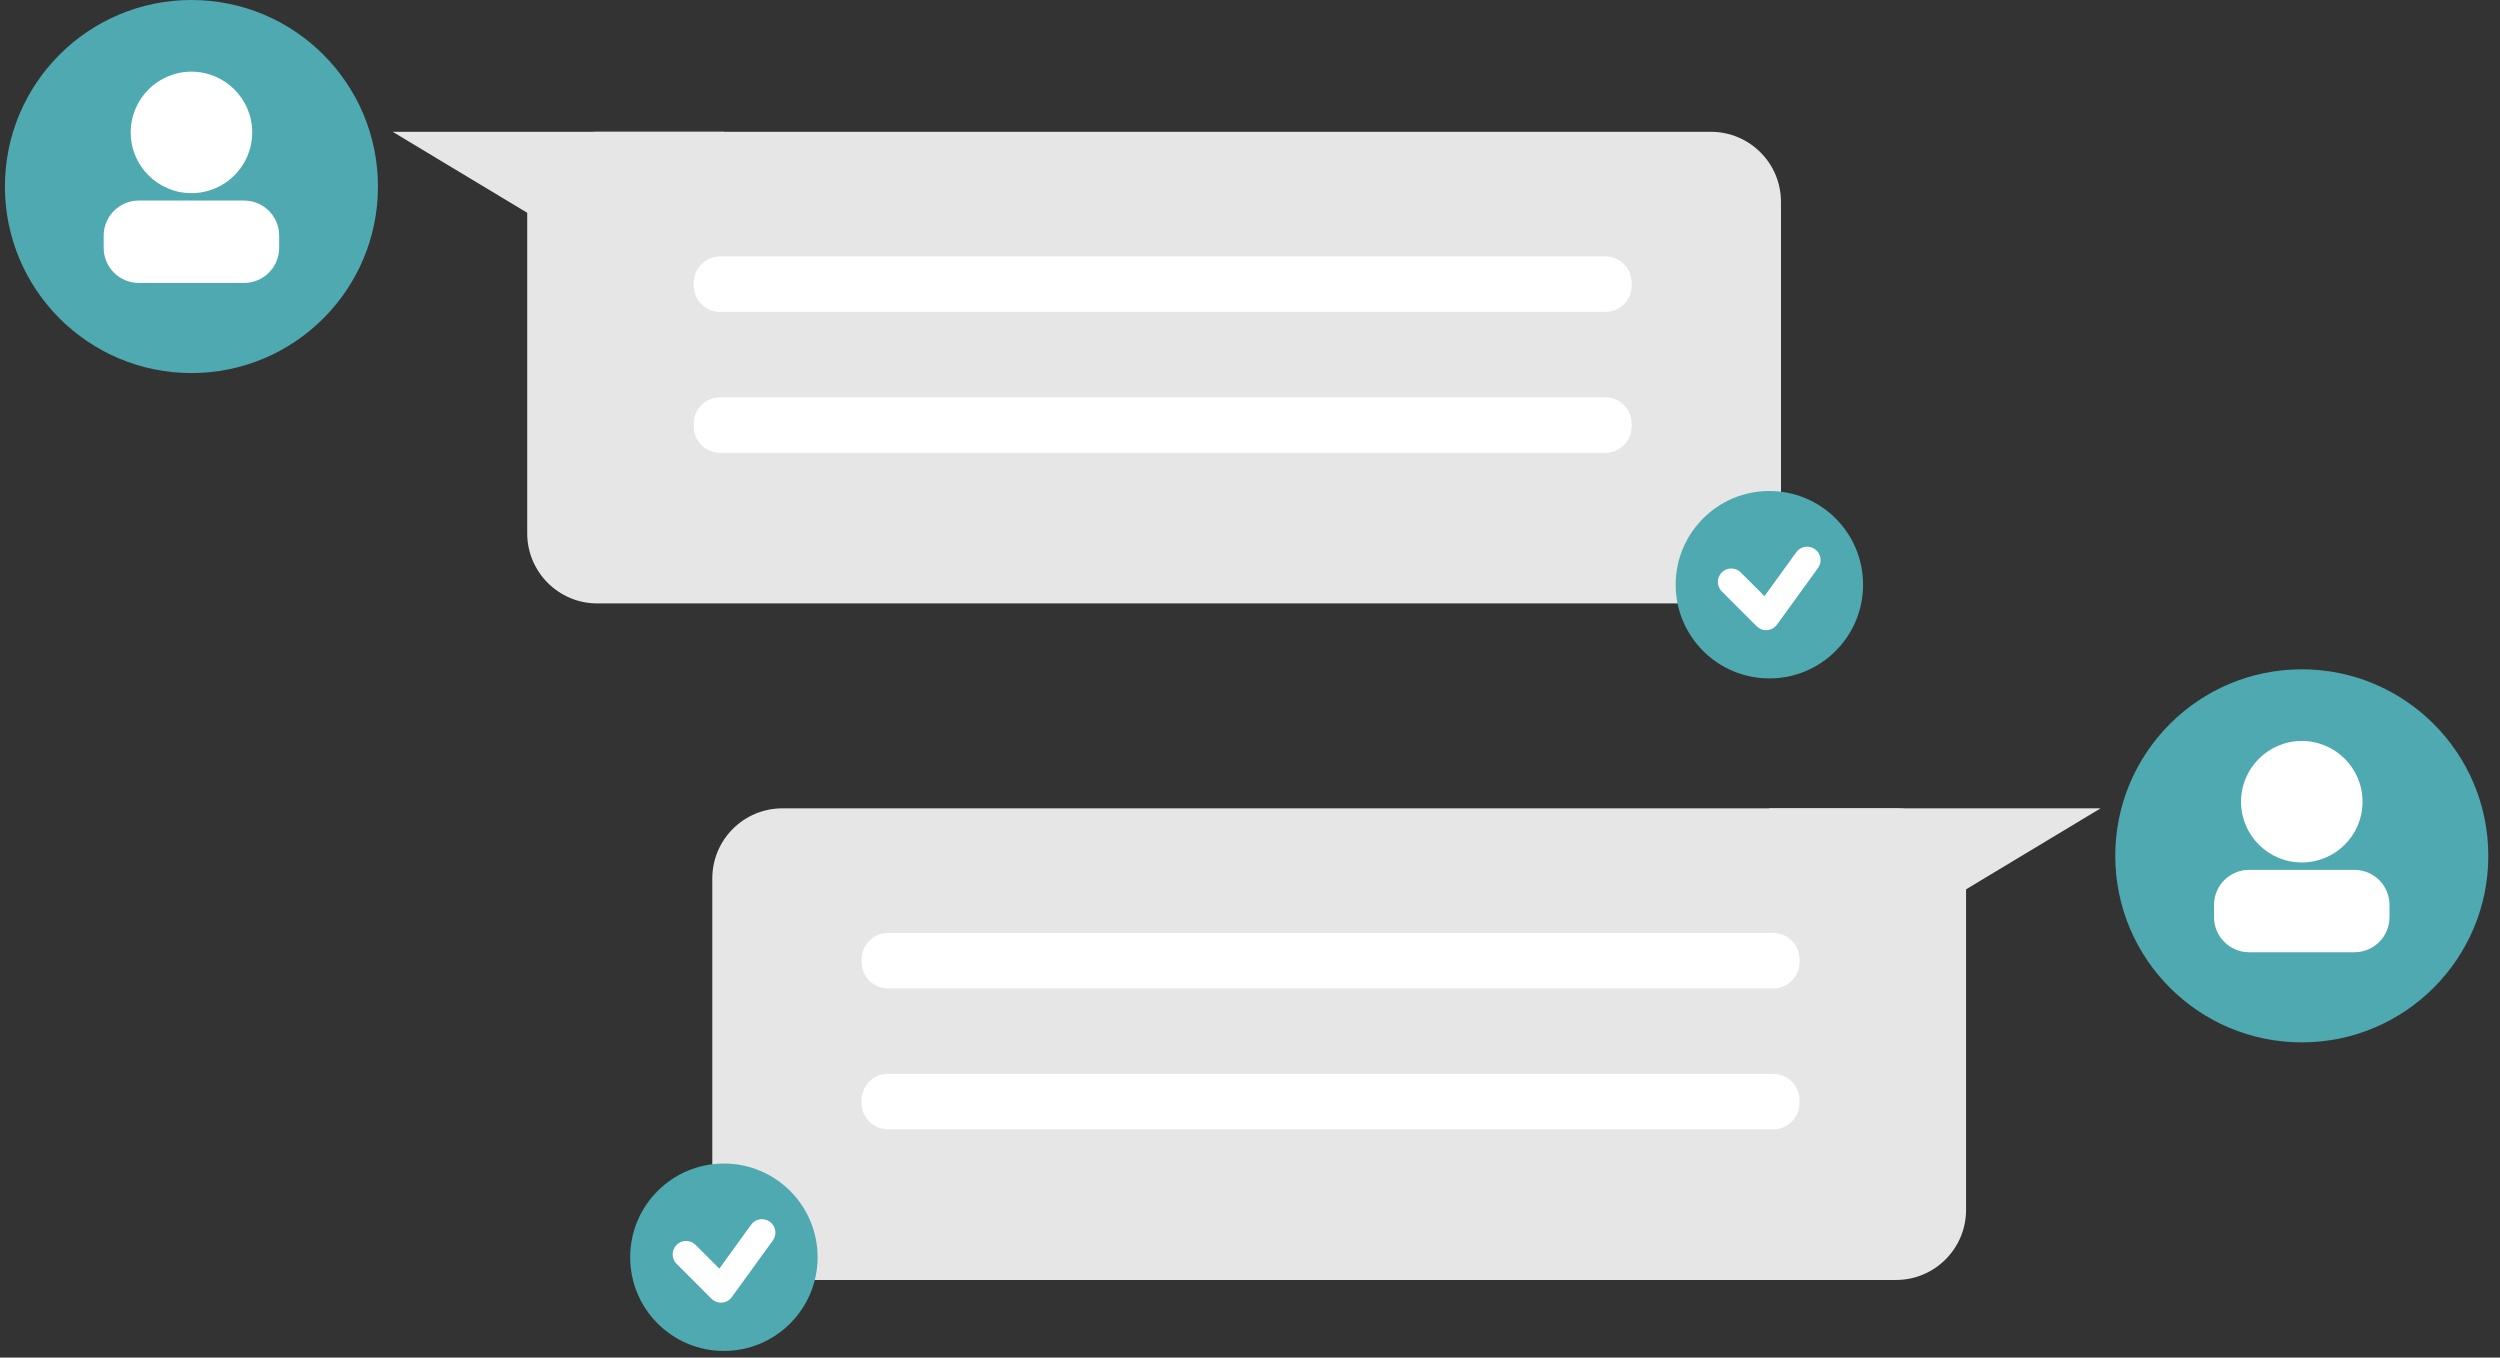 <svg width="151" height="82" viewBox="0 0 151 82" fill="none" xmlns="http://www.w3.org/2000/svg">
<rect x="0" y="0" width="151" height="82" fill="#333333" stroke="none"/>
<path d="M11.563 22.533C17.785 22.533 22.829 17.489 22.829 11.266C22.829 5.044 17.785 0 11.563 0C5.341 0 0.297 5.044 0.297 11.266C0.297 17.489 5.341 22.533 11.563 22.533Z" fill="#4EA9B0"/>
<path d="M11.564 11.667C13.591 11.667 15.234 10.024 15.234 7.998C15.234 5.971 13.591 4.328 11.564 4.328C9.537 4.328 7.895 5.971 7.895 7.998C7.895 10.024 9.537 11.667 11.564 11.667Z" fill="white"/>
<path d="M14.742 12.113H8.381C7.21 12.113 6.262 13.062 6.262 14.232V14.97C6.262 16.14 7.21 17.089 8.381 17.089H14.742C15.913 17.089 16.862 16.14 16.862 14.97V14.232C16.862 13.062 15.913 12.113 14.742 12.113Z" fill="white"/>
<path d="M103.337 7.961H36.078C33.739 7.961 31.844 9.856 31.844 12.195V32.213C31.844 34.551 33.739 36.447 36.078 36.447H103.337C105.675 36.447 107.571 34.551 107.571 32.213V12.195C107.571 9.856 105.675 7.961 103.337 7.961Z" fill="#E6E6E6"/>
<path d="M43.741 7.961H23.719L36.486 15.647L43.741 7.961Z" fill="#E6E6E6"/>
<path d="M96.958 15.484H43.497C42.616 15.484 41.902 16.198 41.902 17.079V17.244C41.902 18.125 42.616 18.838 43.497 18.838H96.958C97.839 18.838 98.553 18.125 98.553 17.244V17.079C98.553 16.198 97.839 15.484 96.958 15.484Z" fill="white"/>
<path d="M96.958 23.996H43.497C42.616 23.996 41.902 24.71 41.902 25.591V25.755C41.902 26.636 42.616 27.35 43.497 27.35H96.958C97.839 27.35 98.553 26.636 98.553 25.755V25.591C98.553 24.71 97.839 23.996 96.958 23.996Z" fill="white"/>
<path d="M112.53 35.316C112.53 32.19 109.997 29.656 106.871 29.656C103.745 29.656 101.211 32.19 101.211 35.316C101.211 38.442 103.745 40.976 106.871 40.976C109.997 40.976 112.53 38.442 112.53 35.316Z" fill="#4EA9B0"/>
<path d="M106.678 38.065C106.464 38.065 106.256 37.98 106.105 37.829L103.994 35.719C103.679 35.404 103.679 34.888 103.994 34.573C104.31 34.258 104.825 34.258 105.141 34.573L106.575 36.008L108.495 33.356C108.757 32.991 109.263 32.911 109.627 33.174C109.992 33.436 110.072 33.942 109.81 34.306L107.331 37.727C107.193 37.918 106.975 38.043 106.74 38.06C106.718 38.06 106.695 38.06 106.673 38.06L106.678 38.065Z" fill="white"/>
<path d="M139.028 62.959C145.25 62.959 150.294 57.914 150.294 51.692C150.294 45.47 145.25 40.426 139.028 40.426C132.806 40.426 127.762 45.47 127.762 51.692C127.762 57.914 132.806 62.959 139.028 62.959Z" fill="#4EA9B0"/>
<path d="M139.029 52.093C141.056 52.093 142.698 50.45 142.698 48.423C142.698 46.397 141.056 44.754 139.029 44.754C137.002 44.754 135.359 46.397 135.359 48.423C135.359 50.45 137.002 52.093 139.029 52.093Z" fill="white"/>
<path d="M142.207 52.539H135.846C134.675 52.539 133.727 53.488 133.727 54.658V55.396C133.727 56.566 134.675 57.515 135.846 57.515H142.207C143.378 57.515 144.326 56.566 144.326 55.396V54.658C144.326 53.488 143.378 52.539 142.207 52.539Z" fill="white"/>
<path d="M47.257 48.824H114.516C116.855 48.824 118.75 50.72 118.75 53.058V73.076C118.75 75.415 116.855 77.31 114.516 77.31H47.257C44.919 77.31 43.023 75.415 43.023 73.076V53.058C43.023 50.72 44.919 48.824 47.257 48.824Z" fill="#E6E6E6"/>
<path d="M106.853 48.824H126.875L114.107 56.51L106.853 48.824Z" fill="#E6E6E6"/>
<path d="M53.635 56.348H107.097C107.977 56.348 108.691 57.062 108.691 57.943V58.107C108.691 58.988 107.977 59.702 107.097 59.702H53.635C52.755 59.702 52.041 58.988 52.041 58.107V57.943C52.041 57.062 52.755 56.348 53.635 56.348Z" fill="white"/>
<path d="M53.635 64.859H107.097C107.977 64.859 108.691 65.573 108.691 66.454V66.619C108.691 67.499 107.977 68.213 107.097 68.213H53.635C52.755 68.213 52.041 67.499 52.041 66.619V66.454C52.041 65.573 52.755 64.859 53.635 64.859Z" fill="white"/>
<path d="M38.063 75.937C38.063 72.811 40.597 70.277 43.723 70.277C46.849 70.277 49.383 72.811 49.383 75.937C49.383 79.063 46.849 81.597 43.723 81.597C40.597 81.597 38.063 79.063 38.063 75.937Z" fill="#4EA9B0"/>
<path d="M43.549 78.682C43.336 78.682 43.127 78.598 42.976 78.447L40.865 76.336C40.55 76.021 40.55 75.506 40.865 75.19C41.181 74.875 41.696 74.875 42.012 75.19L43.447 76.625L45.366 73.973C45.628 73.609 46.134 73.529 46.499 73.791C46.863 74.053 46.943 74.559 46.681 74.924L44.202 78.344C44.064 78.535 43.846 78.66 43.611 78.678C43.589 78.678 43.566 78.678 43.544 78.678L43.549 78.682Z" fill="white"/>
</svg>
